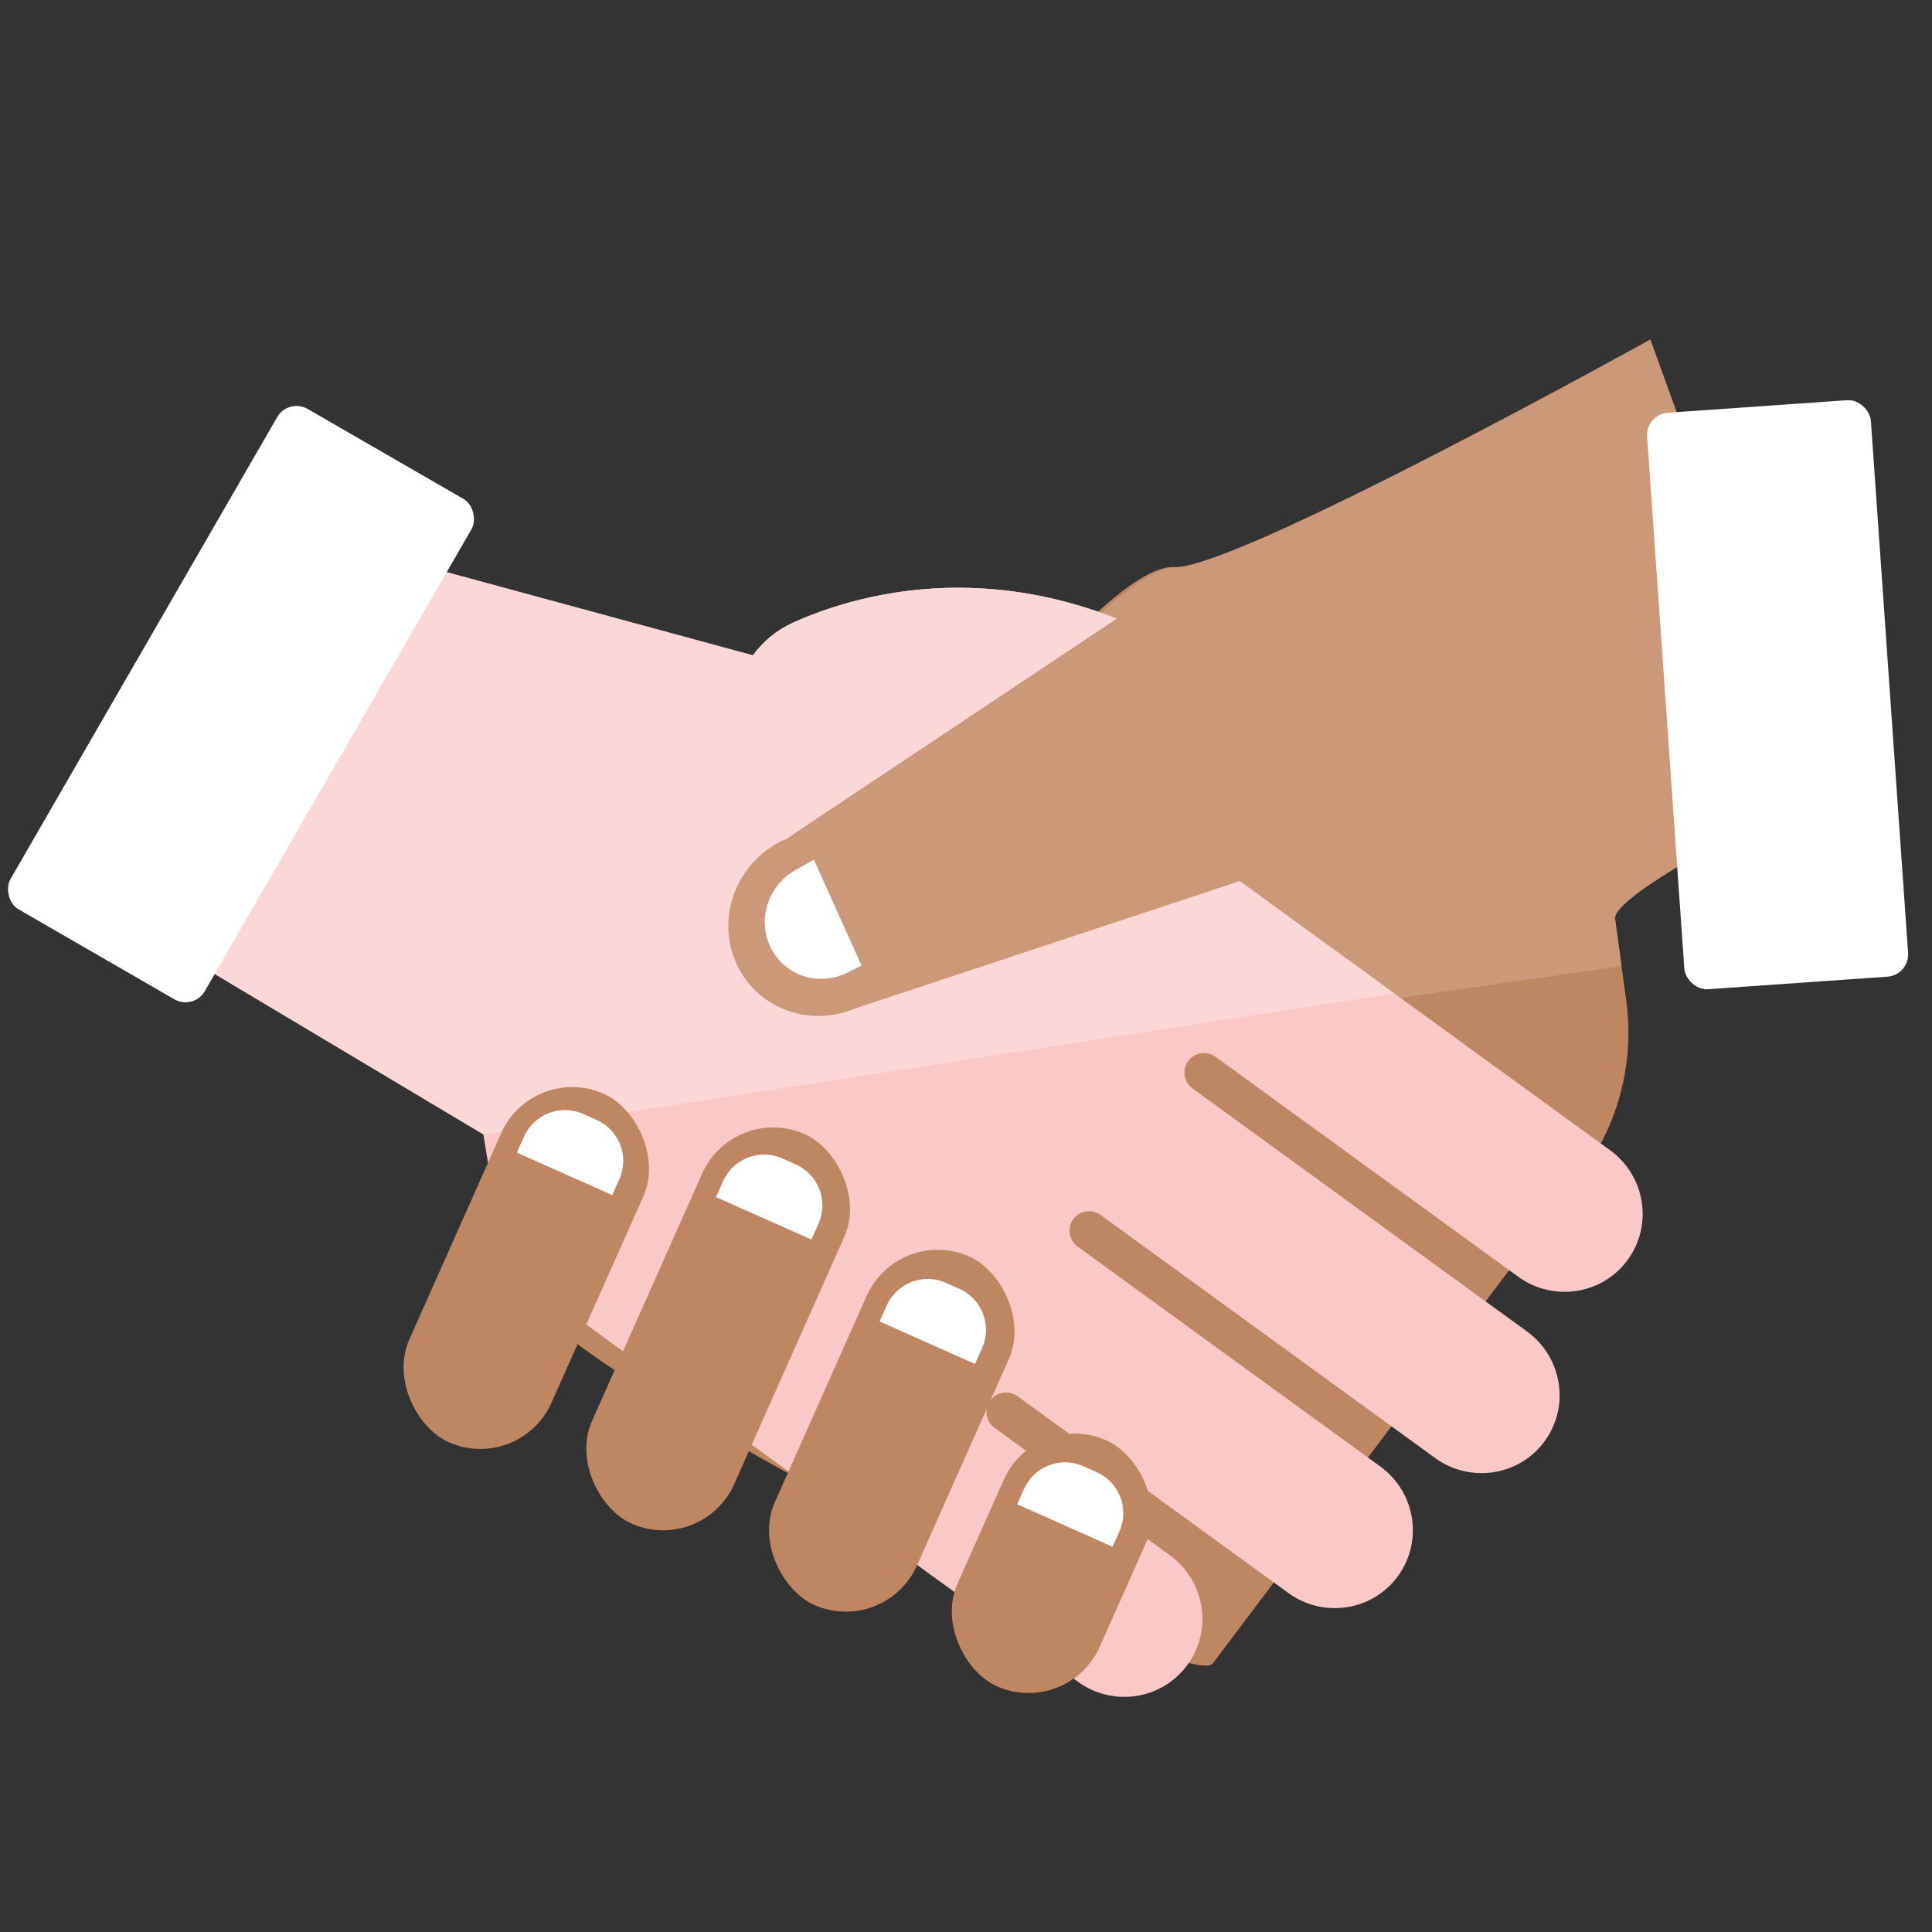 <?xml version="1.0" encoding="UTF-8" standalone="no"?>
<svg width="150px" height="150px" viewBox="0 0 150 150" version="1.1" xmlns="http://www.w3.org/2000/svg" xmlns:xlink="http://www.w3.org/1999/xlink">
    <rect x="0" y="0" width="150" height="150" fill="#333333" stroke="none"/>
    <!-- Generator: Sketch 39.1 (31720) - http://www.bohemiancoding.com/sketch -->
    <title>assets/img_handshake_no_bg</title>
    <desc>Created with Sketch.</desc>
    <defs></defs>
    <g id="Freshness" stroke="none" stroke-width="1" fill="none" fill-rule="evenodd">
        <g id="assets/img_handshake_no_bg">
            <g id="Group" transform="translate(99.155, 74.814) scale(-1, 1) rotate(53) translate(-99.155, -74.814) translate(42.779, 45.789)">
                <path d="M35.501,8.087 C35.501,6.74 35.849,5.411 36.514,4.237 C39.219,-0.537 67.167,0.063 67.167,0.063 L111.92,0.063 C115.297,0.063 106.127,57.736 102.75,57.736 L55.327,57.736 C50.461,57.736 45.795,55.818 42.357,52.401 L37.82,47.897 C36.335,46.424 35.501,44.422 35.501,42.339 L35.501,8.087 Z" id="Fill-3653" fill="#BF8662"></path>
                <path d="M36.514,4.238 C33.184,8.359 0.234,23.006 0.234,23.006 L20.705,54.379 C20.705,54.379 36.335,46.422 37.82,47.897 L40.436,50.494 L91.22,0.064 L67.167,0.064 C67.167,0.064 40.101,-0.201 36.514,4.238 Z" id="Fill-3654" fill="#CC9978"></path>
            </g>
            <g id="Group" transform="translate(70.685, 78.01) rotate(36) translate(-70.685, -78.01) translate(10.014, 43.073)">
                <path d="M34.833,20.166 C34.833,18.82 35.181,17.491 35.846,16.317 C38.551,11.543 47.098,-0.001 66.499,-0.001 L66.499,12.143 L111.252,12.143 C114.63,12.143 117.366,14.86 117.366,18.212 C117.366,21.566 114.63,24.283 111.252,24.283 L82.214,24.283 C81.369,24.283 80.686,24.964 80.686,25.8 C80.686,26.639 81.369,27.32 82.214,27.32 L114.31,27.32 C117.685,27.32 120.425,30.038 120.425,33.389 C120.425,36.743 117.685,39.461 114.31,39.461 L82.214,39.461 C81.369,39.461 80.686,40.142 80.686,40.978 C80.686,41.817 81.369,42.495 82.214,42.495 L111.252,42.495 C114.63,42.495 117.366,45.215 117.366,48.567 C117.366,51.921 114.63,54.638 111.252,54.638 L85.27,54.638 C84.425,54.638 83.742,55.317 83.742,56.156 C83.742,56.994 84.425,57.673 85.27,57.673 L102.082,57.673 C105.46,57.673 108.196,60.393 108.196,63.744 C108.196,67.099 105.46,69.816 102.082,69.816 L54.659,69.816 C49.793,69.816 45.127,67.898 41.689,64.481 L37.153,59.976 C35.667,58.503 34.833,56.501 34.833,54.418 L34.833,20.166 Z" id="Fill-3653" fill="#FBC8C8"></path>
                <path d="M66.499,-4.04565467e-11 C47.098,-4.04565467e-11 38.551,11.543 35.846,16.318 C35.181,17.489 34.833,18.82 34.833,20.167 L0.839,33.082 L10.647,65.204 L39.768,62.574 L90.553,12.143 L66.499,12.143 L66.499,-4.04565467e-11 Z" id="Fill-3654" fill="#FBD7D7"></path>
            </g>
            <g id="Group" transform="translate(63.019, 106.515) scale(-1, 1) rotate(66) translate(-63.019, -106.515) translate(46.374, 76.952)">
                <rect id="Rectangle-247" fill="#BF8662" x="12.192" y="46.593" width="20.9" height="12.08" rx="6.04"></rect>
                <path d="M19.546,48.318 L18.239,48.318 C16.319,48.318 14.756,49.879 14.756,51.805 L14.756,52.942 C14.756,54.865 16.316,56.429 18.239,56.429 L19.546,56.429 L19.546,48.318 Z" id="Combined-Shape" fill="#FFFFFF"></path>
                <rect id="Rectangle-247" fill="#BF8662" x="3.483" y="31.062" width="29.608" height="12.08" rx="6.04"></rect>
                <path d="M10.924,32.788 L9.57,32.788 C7.65,32.788 6.087,34.349 6.087,36.274 L6.087,37.411 C6.087,39.334 7.646,40.898 9.57,40.898 L10.924,40.898 L10.924,32.788 Z" id="Combined-Shape" fill="#FFFFFF"></path>
                <rect id="Rectangle-247" fill="#BF8662" x="-6.37104091e-13" y="15.531" width="33.091" height="12.08" rx="6.04"></rect>
                <path d="M7.267,17.257 L5.913,17.257 C3.993,17.257 2.429,18.818 2.429,20.743 L2.429,21.88 C2.429,23.803 3.989,25.367 5.913,25.367 L7.267,25.367 L7.267,17.257 Z" id="Combined-Shape" fill="#FFFFFF"></path>
                <rect id="Rectangle-247" fill="#BF8662" x="3.483" y="5.50244295e-13" width="29.608" height="12.08" rx="6.04"></rect>
                <path d="M10.402,1.726 L9.048,1.726 C7.128,1.726 5.564,3.287 5.564,5.212 L5.564,6.35 C5.564,8.272 7.124,9.836 9.048,9.836 L10.402,9.836 L10.402,1.726 Z" id="Combined-Shape" fill="#FFFFFF"></path>
            </g>
            <g id="Group" transform="translate(80.117, 65.556) rotate(-48) translate(-80.117, -65.556) translate(55.419, 49.431)">
                <path d="M47.768,24.364 C49.326,19.443 41.851,8.136 41.851,8.136 L11.334,2.584 C7.604,1.139 3.378,2.914 1.895,6.546 C0.412,10.18 2.235,14.295 5.965,15.739 L35.021,29.71 C35.021,29.71 47.049,26.635 47.768,24.364 Z" id="Fill-7241" fill="#CC9978" transform="translate(24.681, 15.895) rotate(4) translate(-24.681, -15.895) "></path>
                <path d="M10.959,3.823 C8.876,3.107 6.562,3.945 5.466,5.813 C4.807,6.934 4.683,8.278 5.119,9.496 C5.557,10.713 6.519,11.686 7.752,12.163 L8.855,12.59 L12.485,4.349 L10.959,3.823 Z" id="Fill-7243" fill="#FFFFFF"></path>
            </g>
            <rect id="Rectangle-259" fill="#FFFFFF" transform="translate(138.012, 53.937) rotate(-4) translate(-138.012, -53.937) " x="129.304" y="31.504" width="17.417" height="44.867" rx="1.73"></rect>
            <rect id="Rectangle-259" fill="#FFFFFF" transform="translate(18.711, 54.667) rotate(30) translate(-18.711, -54.667) " x="10.003" y="32.234" width="17.417" height="44.867" rx="1.73"></rect>
        </g>
    </g>
</svg>